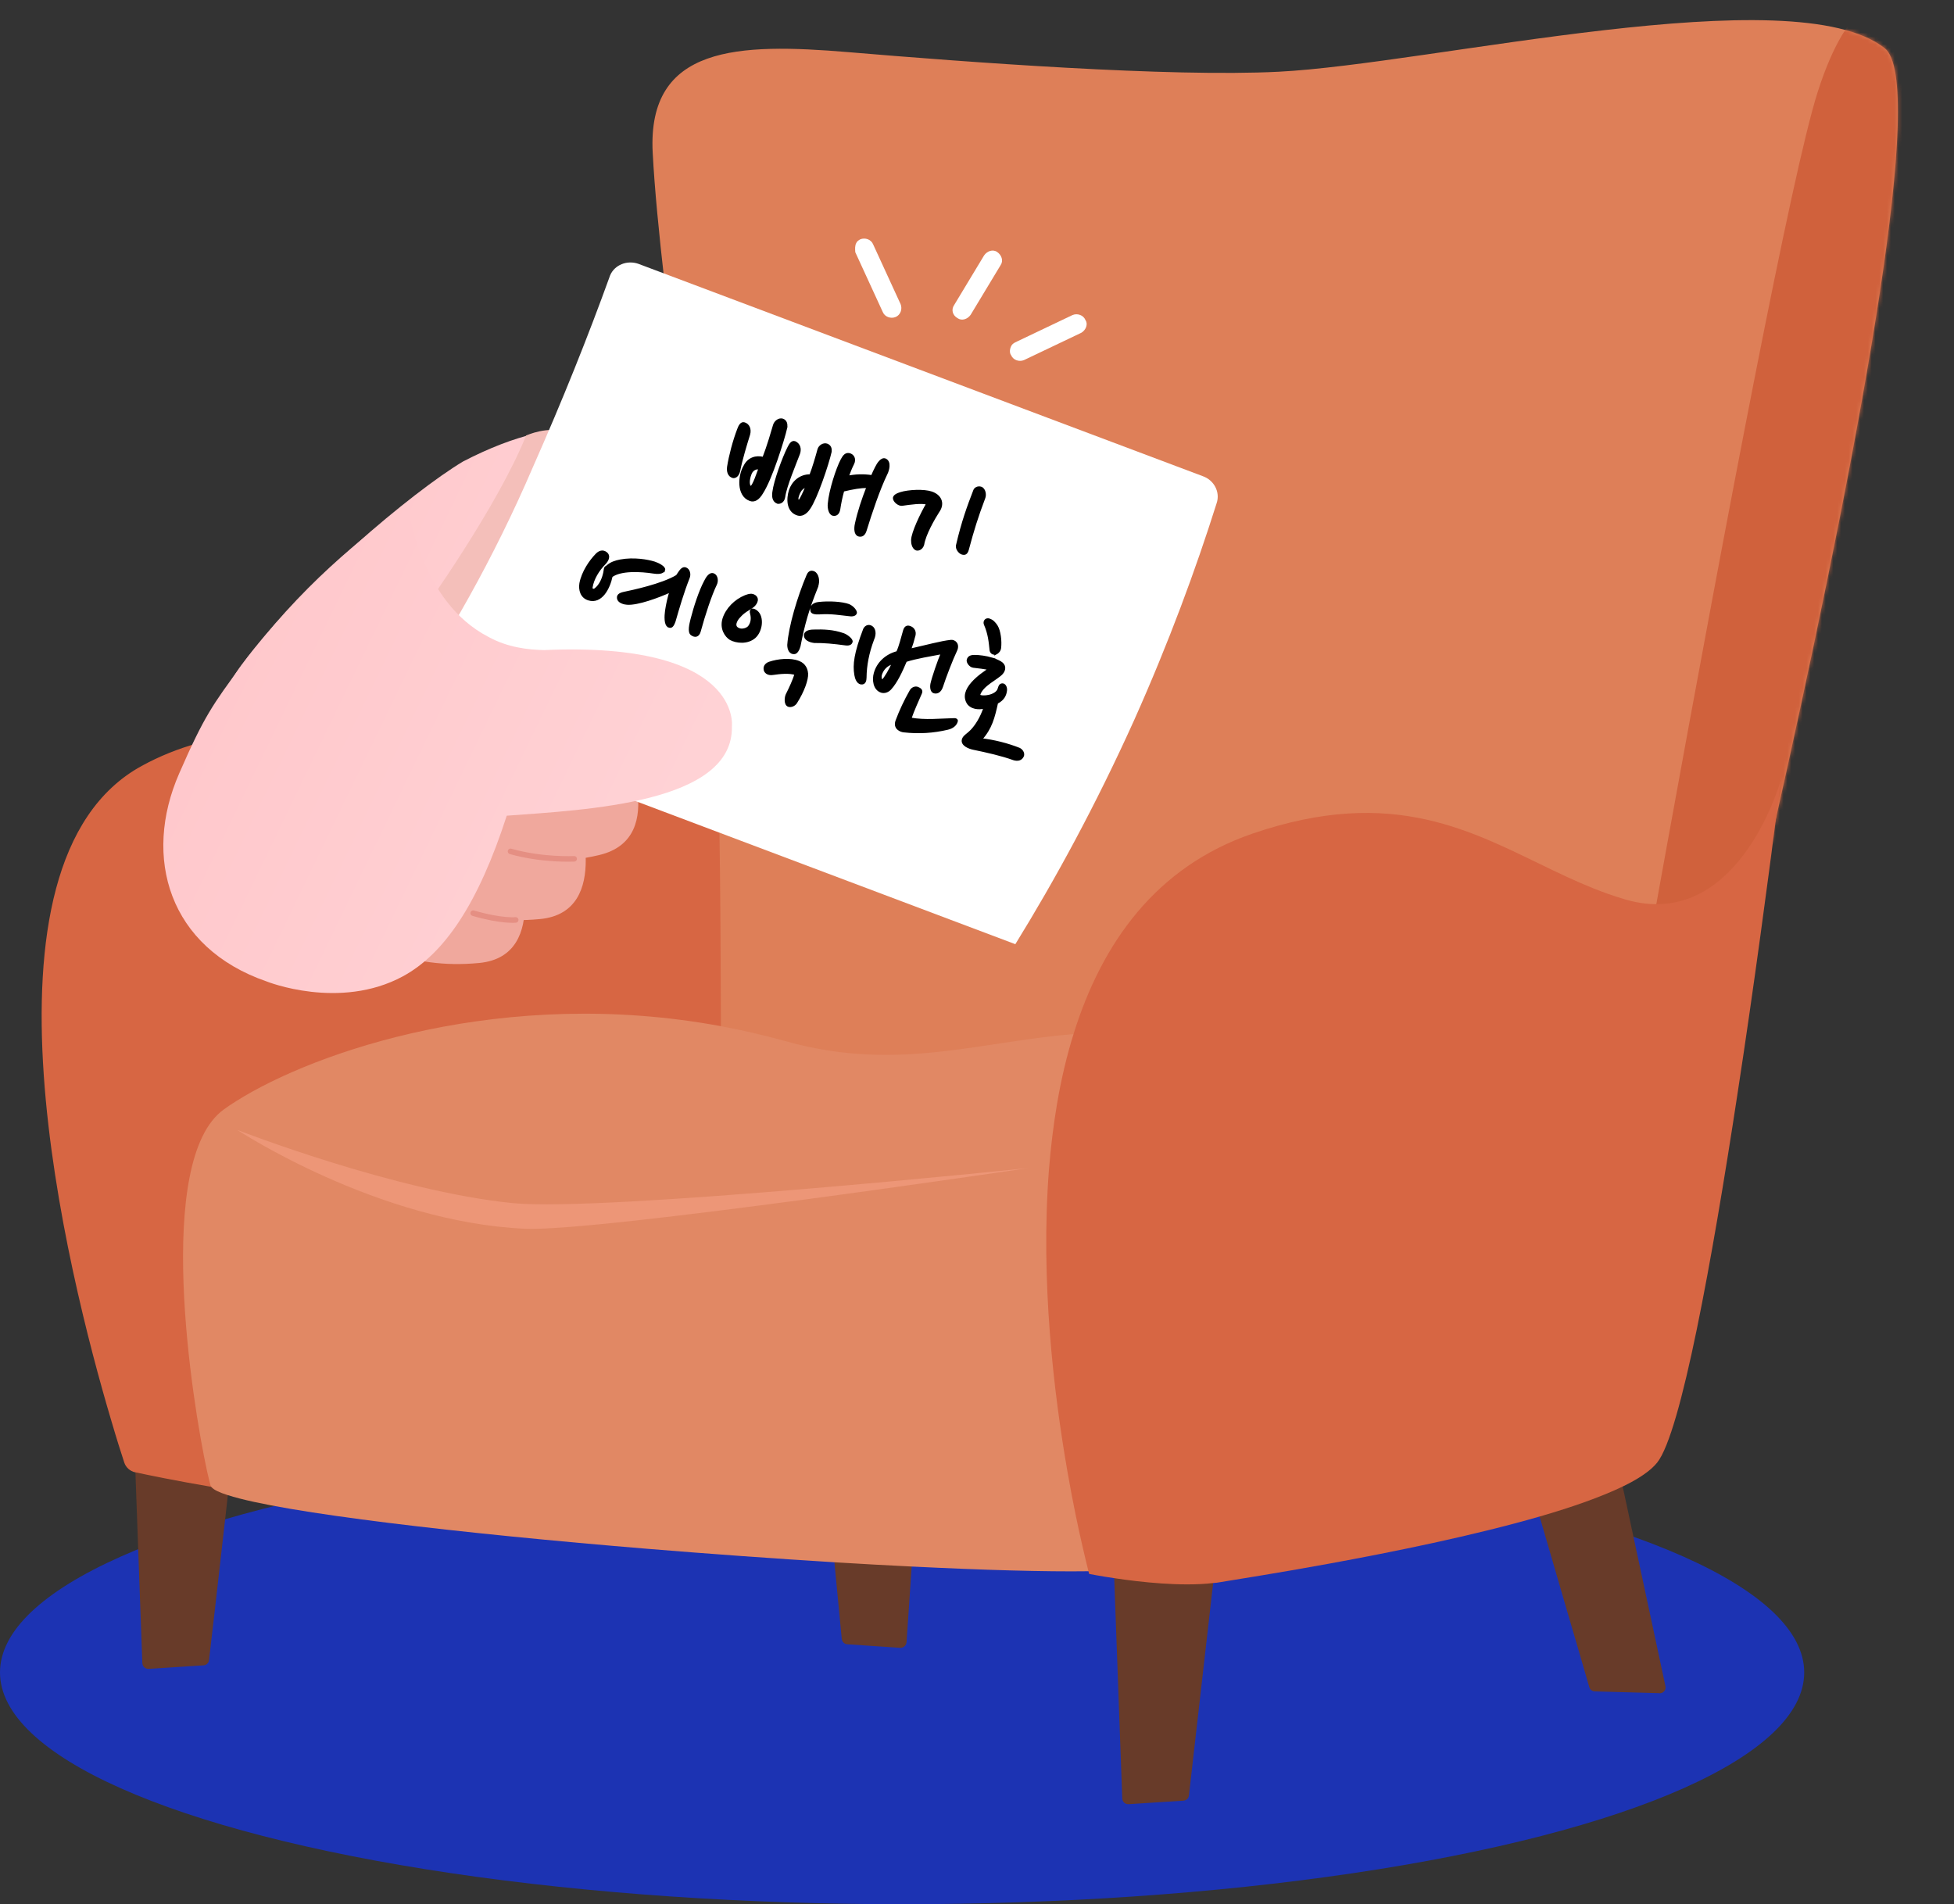 <svg width="510" height="497" viewBox="0 0 510 497" fill="none" xmlns="http://www.w3.org/2000/svg">
<rect x="0" y="0" width="510" height="497" fill="#333333" stroke="none"/>
<ellipse cx="235.452" cy="436.506" rx="235.452" ry="60.494" fill="#1C33B3"/>
<g clip-path="url(#clip0_33_846)">
<path d="M240.837 366.555L236.61 428.621C236.533 429.467 235.803 430.12 234.957 430.082L221.161 429.159C220.392 429.121 219.777 428.506 219.7 427.738L213.359 361.752C213.244 360.714 214.205 359.868 215.204 360.061L239.569 364.941C240.338 365.095 240.876 365.787 240.837 366.594V366.555Z" fill="#683B29"/>
<path d="M326.653 325.357L310.32 468.589C310.243 469.358 309.628 469.934 308.86 469.973L294.563 470.895C293.68 470.934 292.949 470.28 292.911 469.396L287.492 320.669C287.492 319.708 288.299 318.939 289.26 319.054L325.347 323.628C326.192 323.743 326.807 324.512 326.692 325.357H326.653Z" fill="#683B29"/>
<path d="M433.145 441.918L416.274 441.457C415.582 441.457 415.005 440.995 414.813 440.342L411.854 430.158L409.433 421.895L401.862 395.877L396.674 378.045L394.944 372.089L386.221 342.074C385.952 341.19 386.528 340.268 387.45 340.114L410.893 336.194C411.7 336.04 412.507 336.578 412.661 337.424L416.773 356.563L421.116 376.777L423.537 388.037L431.454 424.97L434.682 440.073C434.913 441.072 434.106 441.995 433.106 441.956L433.145 441.918Z" fill="#683B29"/>
<path d="M69.55 288.346C70.396 288.462 71.011 289.23 70.895 290.076L60.02 385.5L59.635 388.843L59.481 390.189L55.984 421.01L55.485 425.238L54.562 433.27C54.486 434.038 53.871 434.615 53.102 434.653L50.719 434.807L38.806 435.575C37.922 435.614 37.192 434.961 37.153 434.077L36.615 419.434L35.347 384.309L35.039 375.777L31.734 285.387C31.734 284.427 32.541 283.658 33.502 283.773L61.749 287.347L69.589 288.346H69.55Z" fill="#683B29"/>
<path d="M226.464 354.835C226.81 356.487 226.08 358.14 224.658 358.986C223.659 359.562 222.39 360.292 220.892 361.176C218.893 362.291 216.472 363.636 213.705 365.134C206.903 368.824 197.948 373.436 187.995 377.894C183.537 379.892 178.887 381.89 174.121 383.735C159.133 389.615 143.223 394.304 129.695 394.803C128.888 394.803 128.042 394.842 127.235 394.842C102.601 394.842 77.659 391.729 59.635 388.808C58.136 388.577 56.676 388.308 55.254 388.078C45.8 386.464 38.729 385.003 35.347 384.273H35.27C33.925 383.966 32.849 383.005 32.426 381.698C31.696 379.508 30.466 375.626 28.967 370.515C17.746 332.66 -9.271 225.246 36.961 199.92C74.47 179.359 120.126 200.804 145.567 203.417C156.097 204.493 165.474 203.34 172.968 201.495C179.079 200.035 183.959 198.113 187.188 196.653C187.188 196.653 187.226 196.653 187.265 196.615C189.532 195.577 192.145 196.884 192.683 199.305L208.594 272.554L226.464 354.758V354.835Z" fill="#D76643"/>
<path d="M333.801 18.718C305.209 20.179 252.405 16.22 221.391 13.607C192.798 11.224 168.894 11.801 170.355 39.855C172.315 77.402 184.843 152.496 187.303 199.382C188.801 227.783 187.956 388.924 187.956 388.924L424.345 376.549C424.345 376.549 513.812 29.825 491.906 12.569C468.079 -6.147 373.308 16.72 333.801 18.718Z" fill="#DE7F58"/>
<mask id="mask0_33_846" style="mask-type:luminance" maskUnits="userSpaceOnUse" x="170" y="5" width="326" height="384">
<path d="M333.801 18.718C305.209 20.179 252.405 16.22 221.391 13.607C192.798 11.224 168.894 11.801 170.355 39.855C172.315 77.402 184.843 152.496 187.303 199.382C188.801 227.783 187.956 388.924 187.956 388.924L424.345 376.549C424.345 376.549 513.812 29.825 491.906 12.569C468.079 -6.147 373.308 16.72 333.801 18.718Z" fill="white"/>
</mask>
<g mask="url(#mask0_33_846)">
<path d="M492.521 0.078C492.521 0.078 482.875 -2.535 474.382 24.136C461.008 66.102 405.744 386.002 405.744 386.002L438.987 388.961L509.008 14.413L492.521 0.078Z" fill="#D0613C"/>
</g>
<path d="M327.499 381.656C326.577 385.768 325.693 389.573 324.924 392.878C323.464 398.912 322.272 403.408 321.657 405.676C321.388 406.752 321.235 407.29 321.235 407.29C321.235 407.29 320.312 407.482 317.276 407.828C313.356 408.251 305.862 408.942 292.142 409.826C291.681 409.826 291.22 409.865 290.759 409.903C288.799 410.018 286.531 410.057 284.033 410.095C272.85 410.249 256.632 409.788 237.955 408.865C231.498 408.558 224.734 408.174 217.778 407.751C202.176 406.79 185.573 405.599 169.163 404.254C120.625 400.257 73.893 394.877 59.443 390.226C57.252 389.535 55.792 388.843 55.215 388.151C55.215 388.151 54.985 387.844 54.947 387.69C54.716 386.883 54.408 385.576 54.024 383.885C50.104 365.9 40.151 302.758 58.405 289.576C59.404 288.846 60.481 288.115 61.672 287.385C82.309 274.357 131.732 257.371 188.11 267.824C193.682 268.861 199.332 270.168 205.058 271.744C206.249 272.09 207.402 272.397 208.555 272.666C222.89 276.125 235.38 275.702 247.486 274.242C252.981 273.588 258.438 272.705 263.934 271.897C269.238 271.09 274.579 270.36 280.152 269.899C292.45 268.9 305.747 269.284 321.388 273.665C326.999 275.241 330.766 279.814 333.187 286.386C334.724 290.613 335.685 295.648 336.223 301.259C338.413 325.009 332.495 358.675 327.46 381.656H327.499Z" fill="#E18864"/>
<mask id="mask1_33_846" style="mask-type:luminance" maskUnits="userSpaceOnUse" x="47" y="264" width="290" height="147">
<path d="M54.984 387.652C52.256 378.083 38.497 303.988 58.443 289.538C78.427 275.126 138.533 252.99 205.096 271.706C248.177 283.812 273.964 260.292 321.465 273.628C356.014 283.312 321.234 407.291 321.234 407.291C321.234 407.291 316.469 408.29 292.142 409.827C249.906 412.517 57.713 397.26 54.984 387.652Z" fill="white"/>
</mask>
<g mask="url(#mask1_33_846)">
<path d="M268.314 304.872C268.314 304.872 157.748 316.362 133.882 314.018C103.137 310.982 61.94 294.918 61.94 294.918C61.94 294.918 98.487 319.014 137.072 320.705C156.095 321.551 268.314 304.872 268.314 304.872Z" fill="#ED9677"/>
</g>
<path d="M464.774 203.76C464.774 204.106 464.274 207.796 463.506 213.868C461.623 228.395 457.933 256.603 453.437 285.849C446.904 328.738 438.756 373.933 432.53 381.734C430.84 383.848 427.727 385.962 423.576 387.96C417.927 390.689 410.394 393.34 401.901 395.8C384.607 400.796 363.432 405.1 346.56 408.175C333.11 410.634 322.387 412.287 318.506 412.94C317.929 413.055 317.314 413.132 316.661 413.171C308.475 414.132 297.676 412.94 290.836 411.903C286.877 411.326 284.264 410.788 284.264 410.788C284.264 410.788 284.187 410.519 284.072 410.019C283.803 408.905 283.188 406.522 282.419 403.102C281.92 400.95 281.381 398.413 280.767 395.493C280.075 392.149 279.345 388.306 278.614 384.117C275.04 363.672 271.543 334.195 273.772 305.41C274.233 299.569 274.925 293.804 275.886 288.116C276.962 281.814 278.384 275.665 280.229 269.785C287.646 245.996 301.788 226.204 326.845 217.596C363.931 204.875 384.492 217.211 405.59 227.28C410.164 229.471 414.775 231.546 419.618 233.275C421.193 233.813 422.769 234.351 424.383 234.813C453.322 243.114 464.428 204.875 464.774 203.684V203.76Z" fill="#D76643"/>
</g>
<path d="M263.948 90.296C264.134 89.848 264.553 89.601 264.971 89.355L279.941 82.222C281.212 81.698 282.774 82.244 283.298 83.514C284.023 84.553 283.477 86.115 282.222 86.856L267.252 93.988C265.981 94.512 264.419 93.966 263.896 92.696C263.417 92.075 263.559 90.977 263.948 90.296Z" fill="white"/>
<path d="M249.035 79.62L256.851 66.666C257.643 65.522 259.131 64.984 260.274 65.776C261.418 66.568 261.956 68.055 261.164 69.199L253.348 82.153C252.556 83.297 251.068 83.835 249.925 83.043C248.564 82.266 248.243 80.764 249.035 79.62Z" fill="white"/>
<path d="M223.501 63.408C223.688 62.96 224.106 62.713 224.525 62.466C225.795 61.943 227.357 62.488 227.881 63.759L235.058 79.379C235.582 80.65 235.036 82.212 233.766 82.736C232.495 83.259 230.933 82.713 230.41 81.443L223.232 65.823C223.172 64.956 223.112 64.088 223.501 63.408Z" fill="white"/>
<path d="M182.594 145.446C182.594 145.446 122.654 242.312 110.916 246.348C87.361 254.797 75.385 246.913 75.385 246.913L53.556 231.396C57.748 217.251 46.733 195.525 63.088 173.478C78.323 152.975 107.458 128.499 120.837 120.46C176.86 91.408 182.594 145.446 182.594 145.446Z" fill="url(#paint0_linear_33_846)"/>
<path d="M162.07 192.719C162.07 192.719 175.349 218.685 156.395 223.166C137.441 227.647 126.4 220.95 126.4 220.95L126.815 189.188L162.07 192.719Z" fill="#F0A89D"/>
<path d="M150.397 210.419C150.397 210.419 160.165 238.013 140.976 239.873C121.788 241.732 111.407 233.79 111.407 233.79L115.918 202.305L150.397 210.419Z" fill="#F0A89D"/>
<path d="M134.51 221.882C134.51 221.882 144.278 249.476 125.09 251.336C105.901 253.195 95.52 245.253 95.52 245.253L100.031 213.768L134.51 221.882Z" fill="#F0A89D"/>
<path d="M110.393 159.39C110.393 159.39 129.765 132.446 137.313 113.672C137.313 113.672 143.228 110.972 147.759 112.924C152.291 114.875 130.033 160.99 130.033 160.99C130.033 160.99 129.291 169.141 110.393 159.39Z" fill="#F4BFBA"/>
<path d="M103.818 185.689L265.006 246.431C275.261 229.816 285.93 210.32 296.026 187.934C305.071 167.698 312.092 148.615 317.534 131.373C318.556 128.425 316.847 125.293 313.899 124.271L166.615 68.855C163.666 67.833 160.425 69.123 159.254 71.842C153.485 87.827 146.758 104.599 139.153 121.777C128.965 145.529 116.638 167.244 103.818 185.689Z" fill="white"/>
<path d="M224.089 139.717C223.219 139.433 223.126 138.009 223.426 136.688C224.078 133.621 225.207 130.261 226.459 127.065C224.539 127.072 222.69 127.392 220.064 128.021C219.593 129.682 219.258 131.351 219.023 132.924C218.84 133.973 218.272 134.505 217.42 134.324C216.568 134.143 216.233 132.648 216.333 131.522C216.618 128.041 218.493 122.287 219.712 119.994C220.298 118.911 220.759 118.416 221.623 118.54C222.702 118.769 223.224 119.849 222.668 120.977C222.12 122.068 221.654 123.235 221.219 124.448C223.201 124.058 225.362 123.943 227.6 124.3C227.948 123.503 228.295 122.707 228.687 121.979C229.111 121.1 230.132 119.457 231.128 119.985C232.377 120.626 231.832 122.726 231.304 123.722C229.401 127.65 227.316 133.834 225.903 138.44C225.579 139.499 224.958 140 224.051 139.709L224.089 139.717ZM205.185 111.547C205.301 110.721 205.163 109.881 204.263 109.551C203.394 109.268 202.311 109.987 202.025 111.054C200.307 117 199.594 118.589 199.252 119.546C197.342 119.041 195.357 119.628 194.35 121.67C192.891 124.07 192.449 129.317 195.802 130.484C196.886 130.873 197.949 130.248 198.913 128.593C200.097 126.748 201.461 123.397 202.636 120.007C203.815 116.598 204.823 113.251 205.204 111.551L205.185 111.547ZM216.78 117.867C216.857 117.132 216.699 116.386 215.8 116.057C214.93 115.773 213.921 116.429 213.656 117.303C213.104 119.342 212.25 122.247 211.522 124.09C208.767 124.019 206.854 125.947 206.2 128.004C205.486 130.247 205.506 133.416 208.194 134.264C209.158 134.568 210.272 134.072 211.2 132.687C213.045 130.052 216.039 121.172 216.776 117.886L216.78 117.867ZM208.519 118.388C208.975 117.08 208.549 115.921 207.484 115.438C206.623 115.117 206.131 116.219 205.766 116.913C204.433 119.558 202.229 125.559 201.876 128.431C201.71 129.583 201.833 130.776 202.97 131.196C203.349 131.276 204.443 131.153 204.662 129.656C205.041 126.848 207.559 120.954 208.519 118.388ZM195.5 113.368C195.865 112.021 195.378 110.869 194.285 110.518C193.416 110.235 192.958 111.364 192.688 112.078C191.532 115.097 190.519 118.937 190.063 121.827C189.898 122.979 190.176 124.186 191.337 124.492C191.716 124.572 192.595 124.343 192.909 122.867C193.455 120.016 194.699 115.928 195.5 113.368ZM198.271 122.304C197.965 122.813 196.632 127.318 195.906 127.104C195.313 126.919 195.187 125.369 195.895 123.62C196.216 122.758 197.178 121.954 198.271 122.304ZM210.497 126.959C210.312 127.552 209.462 129.409 209.025 130.167C208.796 130.593 208.577 130.784 208.448 130.737C208.135 130.631 208.025 130.311 208.137 129.781C208.258 129.213 208.691 128.197 209.08 127.765C209.391 127.416 210.127 126.84 210.497 126.959Z" fill="black"/>
<path d="M245.104 133.161C243.588 135.549 241.387 139.394 240.917 142.163C240.546 143.351 239.508 143.585 239.048 143.329C238.29 142.891 238.064 141.814 238.085 140.968C238.122 139.117 240.404 134.24 242.047 131.443C240.583 130.974 237.519 131.431 235.458 131.726C234.664 131.834 233.577 130.99 233.366 130.213C233.155 129.436 234.261 128.979 235.046 128.73C237.122 128.083 241.102 127.88 243.151 128.572C245.506 129.409 246.212 131.299 245.123 133.165L245.104 133.161ZM252.561 143.509C252.249 144.511 251.799 144.672 251.058 144.436C250.593 144.297 249.621 143.379 249.796 142.367C251.22 136.221 252.714 132.166 254.296 128.071C254.494 127.42 255.318 127.081 256.002 127.305C256.966 127.609 257.207 129.085 256.893 129.908C254.993 134.945 253.935 138.34 252.565 143.49L252.561 143.509Z" fill="black"/>
<path d="M173.308 148.735C173.025 149.605 171.583 149.595 170.534 149.412C167.317 148.907 162.023 148.594 159.603 150.394C158.899 153.707 156.851 157.387 153.671 156.434C151.697 155.857 151.242 153.901 151.516 152.238C152.082 149.292 154.051 146.446 155.623 144.821C156.4 143.957 157.325 143.699 158.145 144.308C159.289 145.164 158.42 146.464 157.767 147.116C156.072 148.853 154.744 151.103 154.396 153.206C154.324 153.546 154.416 153.764 154.627 153.888C154.895 154.024 155.165 153.962 155.43 153.742C156.644 152.773 157.408 151.135 157.759 149.389C157.901 148.628 157.854 148.104 158.322 147.946C158.33 147.909 158.399 147.864 158.464 147.838C159.446 146.939 160.635 146.558 161.913 146.315C165.435 145.659 169.056 146.309 170.799 146.857C171.763 147.161 173.548 148.074 173.323 148.758L173.308 148.735ZM174.549 163.48C173.559 163.111 173.678 160.782 173.872 159.399C174.141 157.577 174.549 155.844 175.038 154.286C171.859 155.747 166.389 157.751 163.681 157.552C162.938 157.512 161.648 157.159 161.38 156.37C161.113 155.483 161.605 155.033 162.849 154.763C164.961 154.322 172.829 152.669 176.69 150.324C177.384 149.384 177.962 148.062 178.926 148.366C179.743 148.618 180.142 149.811 179.709 150.827C178.218 154.585 177.031 158.686 176.045 162.116C175.558 163.477 175.183 163.753 174.545 163.499L174.549 163.48ZM180.536 165.563C179.67 164.983 180.211 162.902 180.522 161.623C181.342 158.414 182.701 154.252 184.013 151.8C184.386 151.068 185.202 149.461 186.267 149.944C187.063 150.292 187.302 151.589 186.797 152.57C185.537 155.151 183.801 160.341 182.598 164.794C182.206 166.174 181.274 166.095 180.536 165.563Z" fill="black"/>
<path d="M196.254 158.436C195.416 159.029 194.122 159.625 193.022 160.895C192.304 161.573 191.044 163.501 192.797 164.19C193.676 164.614 195.173 164.18 195.611 163.423C196.182 162.594 196.411 161.516 196.078 160.198C195.898 159.646 196.009 159.313 196.196 159.175C196.449 159.011 197.072 159.242 197.504 159.631C199.188 161.017 198.788 164.671 196.958 166.3C195.09 167.922 192.262 167.637 190.663 166.783C189.473 166.056 188.088 164.1 188.851 161.532C189.652 158.972 191.876 156.695 194.538 155.618C195.503 155.269 196.223 155.046 197.017 155.591C198.194 156.474 197.027 157.967 196.277 158.421L196.254 158.436ZM213.21 153.214C210.808 159.212 209.806 162.718 208.646 168.644C208.44 169.431 207.931 170.431 207.316 170.439C206.328 170.526 205.773 169.597 205.766 168.329C206.128 163.362 208.443 155.723 210.786 150.186C211.036 149.567 211.522 148.958 212.439 149.39C213.409 149.853 213.839 151.646 213.191 153.209L213.21 153.214ZM221.541 157.95C222.734 158.481 223.517 159.636 223.353 160.037C223.111 160.618 222.253 160.654 221.548 160.524C219.244 160.291 217.021 159.859 213.891 160.065C212.55 160.136 211.927 159.905 211.822 159.467C211.449 158.24 212.467 157.547 213.623 157.416C216.283 157.091 219.761 157.295 221.56 157.954L221.541 157.95ZM222.227 167.572C222.121 167.886 221.798 168.292 220.774 168.174C217.447 167.724 215.138 167.511 212.523 167.529C211.174 167.361 210.058 166.748 210.108 165.77C210.155 164.988 211.085 164.612 212.334 164.601C214.98 164.529 217.382 164.585 220.145 165.547C220.829 165.772 222.52 166.942 222.227 167.572ZM210.63 175.792C210.729 177.376 209.657 180.373 207.808 183.303C207.37 184.061 206.402 184.429 205.763 184.175C204.838 183.78 205.042 181.984 205.361 181.32C206.321 179.407 207.139 177.602 207.676 175.916C206.035 175.35 203.546 175.613 201.79 175.873C200.249 176.139 199.668 175.244 199.609 174.776C199.419 173.806 200.155 173.231 200.818 172.996C203.074 172.248 206.255 171.895 208.48 172.783C210.089 173.402 210.562 174.808 210.615 175.769L210.63 175.792Z" fill="black"/>
<path d="M238.683 165.726C238.376 166.987 237.985 168.269 237.506 169.591C241.723 168.647 245.695 167.552 248.142 167.3C249.142 167.156 250.299 168.134 249.513 169.787C248.493 171.885 246.594 176.823 245.872 179.103C245.344 180.752 244.375 180.843 243.763 180.653C243.112 180.456 242.962 179.395 243.136 178.482C243.524 176.745 244.987 172.466 245.873 170.438C242.986 170.992 239.054 171.621 236.417 172.486C235.238 175.242 233.979 178.002 232.357 179.774C231.619 180.547 230.751 180.719 230.063 180.513C228.135 179.906 227.876 177.398 228.347 175.737C229.105 173.01 231.315 170.987 234.204 170.235C234.917 168.745 235.413 166.595 236.003 164.564C236.306 163.599 236.868 163.283 237.893 163.857C238.523 164.248 238.844 164.969 238.669 165.704L238.683 165.726ZM225.887 176.797C225.865 177.643 225.703 178.499 224.688 178.343C223.798 178.154 223.414 176.984 223.276 176.144C222.814 173.474 223.191 170.488 225.557 164.284C225.808 163.664 226.589 163.059 227.478 163.624C228.28 164.13 228.511 165.465 227.857 166.869C226.528 170.425 225.92 173.659 225.883 176.816L225.887 176.797ZM230.44 177.527C230.957 177.142 232.468 174.594 233.078 173.023C231.311 173.518 230.326 174.713 229.904 176.048C229.651 176.865 229.988 177.886 230.44 177.527ZM240.348 180.897C239.47 182.887 238.265 185.579 237.585 187.571C241.588 188.283 245.37 187.8 249.106 187.723C249.561 187.721 249.79 187.947 249.715 188.208C249.417 189.332 248.423 189.912 247.339 190.176C243.59 191.062 239.841 191.294 235.937 190.861C235.099 190.802 233.312 190.086 234.022 188.14C235.034 185.427 236.252 182.856 237.706 180.297C238.136 179.577 238.92 179.328 239.506 179.551C240.088 179.794 240.679 180.176 240.352 180.878L240.348 180.897Z" fill="black"/>
<path d="M259.913 170.55C259.034 170.779 258.579 170.128 258.559 169.57C258.354 167.647 258.19 165.436 257.056 162.861C256.92 162.476 257.038 162.106 257.265 161.877C257.484 161.686 257.8 161.595 258.17 161.713C259.04 161.997 259.602 162.611 260.109 163.391C260.91 164.649 261.231 167.328 261 169.159C260.926 169.697 260.62 170.206 259.909 170.569L259.913 170.55ZM258.74 171.884C259.527 172.09 260.471 172.489 261.138 172.888C262.367 173.623 262.292 174.814 261.507 175.716C260.321 177.106 256.133 178.848 255.514 181.486C256.2 182.165 260.103 181.768 260.68 179.793C260.846 179.294 260.949 178.624 261.696 178.644C262.337 178.701 262.603 179.589 262.56 180.074C262.438 181.393 261.869 182.578 260.209 183.412C259.351 187.266 258.684 190.032 256.042 192.973C259.351 193.319 262.991 194.251 266.073 195.479C266.922 195.956 267.181 196.783 266.951 197.308C266.557 198.233 265.639 198.453 264.581 198.13C261.421 196.984 257.568 196.126 253.967 195.381C253.021 195.18 250.908 194.415 251.35 192.985C251.634 192.116 252.469 191.818 253.583 190.67C254.701 189.503 256.119 187.391 256.998 184.65C256.355 184.79 254.141 185.249 252.766 183.711C250.137 180.067 256.103 176.012 258.26 174.611C257.124 174.369 255.203 174.1 254.02 173.987C253.156 173.863 252.445 172.743 252.61 172.244C252.79 171.49 253.381 171.22 254.349 171.228C255.56 171.208 257.382 171.477 258.782 171.873L258.74 171.884Z" fill="black"/>
<path d="M224.089 139.717C223.219 139.433 223.126 138.009 223.426 136.688C224.078 133.621 225.207 130.261 226.459 127.065C224.539 127.072 222.69 127.392 220.064 128.021C219.593 129.682 219.258 131.351 219.023 132.924C218.84 133.973 218.272 134.505 217.42 134.324C216.568 134.143 216.233 132.648 216.333 131.522C216.618 128.041 218.493 122.287 219.712 119.994C220.298 118.911 220.759 118.416 221.623 118.54C222.702 118.769 223.224 119.849 222.668 120.977C222.12 122.068 221.654 123.235 221.219 124.448C223.201 124.058 225.362 123.943 227.6 124.3C227.948 123.503 228.295 122.707 228.687 121.979C229.111 121.1 230.132 119.457 231.128 119.985C232.377 120.626 231.832 122.726 231.304 123.722C229.401 127.65 227.316 133.834 225.903 138.44C225.579 139.499 224.958 140 224.051 139.709L224.089 139.717ZM205.185 111.547C205.301 110.721 205.163 109.881 204.263 109.551C203.394 109.268 202.311 109.987 202.025 111.054C200.307 117 199.594 118.589 199.252 119.546C197.342 119.041 195.357 119.628 194.35 121.67C192.891 124.07 192.449 129.317 195.802 130.484C196.886 130.873 197.949 130.248 198.913 128.593C200.097 126.748 201.461 123.397 202.636 120.007C203.815 116.598 204.823 113.251 205.204 111.551L205.185 111.547ZM216.78 117.867C216.857 117.132 216.699 116.386 215.8 116.057C214.93 115.773 213.921 116.429 213.656 117.303C213.104 119.342 212.25 122.247 211.522 124.09C208.767 124.019 206.854 125.947 206.2 128.004C205.486 130.247 205.506 133.416 208.194 134.264C209.158 134.568 210.272 134.072 211.2 132.687C213.045 130.052 216.039 121.172 216.776 117.886L216.78 117.867ZM208.519 118.388C208.975 117.08 208.549 115.921 207.484 115.438C206.623 115.117 206.131 116.219 205.766 116.913C204.433 119.558 202.229 125.559 201.876 128.431C201.71 129.583 201.833 130.776 202.97 131.196C203.349 131.276 204.443 131.153 204.662 129.656C205.041 126.848 207.559 120.954 208.519 118.388ZM195.5 113.368C195.865 112.021 195.378 110.869 194.285 110.518C193.416 110.235 192.958 111.364 192.688 112.078C191.532 115.097 190.519 118.937 190.063 121.827C189.898 122.979 190.176 124.186 191.337 124.492C191.716 124.572 192.595 124.343 192.909 122.867C193.455 120.016 194.699 115.928 195.5 113.368ZM198.271 122.304C197.965 122.813 196.632 127.318 195.906 127.104C195.313 126.919 195.187 125.369 195.895 123.62C196.216 122.758 197.178 121.954 198.271 122.304ZM210.497 126.959C210.312 127.552 209.462 129.409 209.025 130.167C208.796 130.593 208.577 130.784 208.448 130.737C208.135 130.631 208.025 130.311 208.137 129.781C208.258 129.213 208.691 128.197 209.08 127.765C209.391 127.416 210.127 126.84 210.497 126.959Z" stroke="black" stroke-width="0.581"/>
<path d="M245.104 133.161C243.588 135.549 241.387 139.394 240.917 142.163C240.546 143.351 239.508 143.585 239.048 143.329C238.29 142.891 238.064 141.814 238.085 140.968C238.122 139.117 240.404 134.24 242.047 131.443C240.583 130.974 237.519 131.431 235.458 131.726C234.664 131.834 233.577 130.99 233.366 130.213C233.155 129.436 234.261 128.979 235.046 128.73C237.122 128.083 241.102 127.88 243.151 128.572C245.506 129.409 246.212 131.299 245.123 133.165L245.104 133.161ZM252.561 143.509C252.249 144.511 251.799 144.672 251.058 144.436C250.593 144.297 249.621 143.379 249.796 142.367C251.22 136.221 252.714 132.166 254.296 128.071C254.494 127.42 255.318 127.081 256.002 127.305C256.966 127.609 257.207 129.085 256.893 129.908C254.993 134.945 253.935 138.34 252.565 143.49L252.561 143.509Z" stroke="black" stroke-width="0.581"/>
<path d="M173.308 148.735C173.025 149.605 171.583 149.595 170.534 149.412C167.317 148.907 162.023 148.594 159.603 150.394C158.899 153.707 156.851 157.387 153.671 156.434C151.697 155.857 151.242 153.901 151.516 152.238C152.082 149.292 154.051 146.446 155.623 144.821C156.4 143.957 157.325 143.699 158.145 144.308C159.289 145.164 158.42 146.464 157.767 147.116C156.072 148.853 154.744 151.103 154.396 153.206C154.324 153.546 154.416 153.764 154.627 153.888C154.895 154.024 155.165 153.962 155.43 153.742C156.644 152.773 157.408 151.135 157.759 149.389C157.901 148.628 157.854 148.104 158.322 147.946C158.33 147.909 158.399 147.864 158.464 147.838C159.446 146.939 160.635 146.558 161.913 146.315C165.435 145.659 169.056 146.309 170.799 146.857C171.763 147.161 173.548 148.074 173.323 148.758L173.308 148.735ZM174.549 163.48C173.559 163.111 173.678 160.782 173.872 159.399C174.141 157.577 174.549 155.844 175.038 154.286C171.859 155.747 166.389 157.751 163.681 157.552C162.938 157.512 161.648 157.159 161.38 156.37C161.113 155.483 161.605 155.033 162.849 154.763C164.961 154.322 172.829 152.669 176.69 150.324C177.384 149.384 177.962 148.062 178.926 148.366C179.743 148.618 180.142 149.811 179.709 150.827C178.218 154.585 177.031 158.686 176.045 162.116C175.558 163.477 175.183 163.753 174.545 163.499L174.549 163.48ZM180.536 165.563C179.67 164.983 180.211 162.902 180.522 161.623C181.342 158.414 182.701 154.252 184.013 151.8C184.386 151.068 185.202 149.461 186.267 149.944C187.063 150.292 187.302 151.589 186.797 152.57C185.537 155.151 183.801 160.341 182.598 164.794C182.206 166.174 181.274 166.095 180.536 165.563Z" stroke="black" stroke-width="0.581"/>
<path d="M196.254 158.436C195.416 159.029 194.122 159.625 193.022 160.895C192.304 161.573 191.044 163.501 192.797 164.19C193.676 164.614 195.173 164.18 195.611 163.423C196.182 162.594 196.411 161.516 196.078 160.198C195.898 159.646 196.009 159.313 196.196 159.175C196.449 159.011 197.072 159.242 197.504 159.631C199.188 161.017 198.788 164.671 196.958 166.3C195.09 167.922 192.262 167.637 190.663 166.783C189.473 166.056 188.088 164.1 188.851 161.532C189.652 158.972 191.876 156.695 194.538 155.618C195.503 155.269 196.223 155.046 197.017 155.591C198.194 156.474 197.027 157.967 196.277 158.421L196.254 158.436ZM213.21 153.214C210.808 159.212 209.806 162.718 208.646 168.644C208.44 169.431 207.931 170.431 207.316 170.439C206.328 170.526 205.773 169.597 205.766 168.329C206.128 163.362 208.443 155.723 210.786 150.186C211.036 149.567 211.522 148.958 212.439 149.39C213.409 149.853 213.839 151.646 213.191 153.209L213.21 153.214ZM221.541 157.95C222.734 158.481 223.517 159.636 223.353 160.037C223.111 160.618 222.253 160.654 221.548 160.524C219.244 160.291 217.021 159.859 213.891 160.065C212.55 160.136 211.927 159.905 211.822 159.467C211.449 158.24 212.467 157.547 213.623 157.416C216.283 157.091 219.761 157.295 221.56 157.954L221.541 157.95ZM222.227 167.572C222.121 167.886 221.798 168.292 220.774 168.174C217.447 167.724 215.138 167.511 212.523 167.529C211.174 167.361 210.058 166.748 210.108 165.77C210.155 164.988 211.085 164.612 212.334 164.601C214.98 164.529 217.382 164.585 220.145 165.547C220.829 165.772 222.52 166.942 222.227 167.572ZM210.63 175.792C210.729 177.376 209.657 180.373 207.808 183.303C207.37 184.061 206.402 184.429 205.763 184.175C204.838 183.78 205.042 181.984 205.361 181.32C206.321 179.407 207.139 177.602 207.676 175.916C206.035 175.35 203.546 175.613 201.79 175.873C200.249 176.139 199.668 175.244 199.609 174.777C199.419 173.806 200.155 173.231 200.818 172.996C203.074 172.248 206.255 171.895 208.48 172.783C210.089 173.402 210.562 174.808 210.615 175.769L210.63 175.792Z" stroke="black" stroke-width="0.581"/>
<path d="M238.683 165.726C238.376 166.987 237.985 168.269 237.506 169.591C241.723 168.647 245.695 167.552 248.142 167.3C249.142 167.156 250.299 168.134 249.513 169.787C248.493 171.885 246.594 176.823 245.872 179.103C245.344 180.752 244.375 180.843 243.763 180.653C243.112 180.456 242.962 179.395 243.136 178.482C243.524 176.745 244.987 172.466 245.873 170.438C242.986 170.992 239.054 171.621 236.417 172.486C235.238 175.242 233.979 178.002 232.357 179.774C231.619 180.547 230.751 180.719 230.063 180.513C228.135 179.906 227.876 177.398 228.347 175.737C229.105 173.01 231.315 170.987 234.204 170.235C234.917 168.745 235.413 166.595 236.003 164.564C236.306 163.599 236.868 163.283 237.893 163.857C238.523 164.248 238.844 164.969 238.669 165.704L238.683 165.726ZM225.887 176.797C225.865 177.643 225.703 178.499 224.688 178.343C223.798 178.154 223.414 176.984 223.276 176.144C222.814 173.474 223.191 170.488 225.557 164.284C225.808 163.664 226.589 163.059 227.478 163.624C228.28 164.13 228.511 165.465 227.857 166.869C226.528 170.425 225.92 173.659 225.883 176.816L225.887 176.797ZM230.44 177.527C230.957 177.142 232.468 174.594 233.078 173.023C231.311 173.518 230.326 174.713 229.904 176.048C229.651 176.865 229.988 177.886 230.44 177.527ZM240.348 180.897C239.47 182.887 238.265 185.579 237.585 187.571C241.588 188.283 245.37 187.8 249.106 187.723C249.561 187.721 249.79 187.947 249.715 188.208C249.417 189.332 248.423 189.912 247.339 190.176C243.59 191.062 239.841 191.294 235.937 190.861C235.099 190.802 233.312 190.086 234.022 188.14C235.034 185.427 236.252 182.856 237.706 180.297C238.136 179.577 238.92 179.328 239.506 179.551C240.088 179.794 240.679 180.176 240.352 180.878L240.348 180.897Z" stroke="black" stroke-width="0.581"/>
<path d="M259.913 170.55C259.034 170.779 258.579 170.128 258.559 169.57C258.354 167.647 258.19 165.436 257.056 162.861C256.92 162.476 257.038 162.106 257.265 161.877C257.484 161.686 257.8 161.595 258.17 161.713C259.04 161.997 259.602 162.611 260.109 163.391C260.91 164.649 261.231 167.328 261 169.159C260.926 169.697 260.62 170.206 259.909 170.569L259.913 170.55ZM258.74 171.884C259.527 172.09 260.471 172.489 261.138 172.888C262.367 173.623 262.292 174.814 261.507 175.716C260.321 177.106 256.133 178.848 255.514 181.486C256.2 182.165 260.103 181.768 260.68 179.793C260.846 179.294 260.949 178.624 261.696 178.644C262.337 178.701 262.603 179.589 262.56 180.074C262.438 181.393 261.869 182.578 260.209 183.412C259.351 187.266 258.684 190.032 256.042 192.973C259.351 193.319 262.991 194.251 266.073 195.479C266.922 195.956 267.181 196.783 266.951 197.308C266.557 198.233 265.639 198.453 264.581 198.13C261.421 196.984 257.568 196.126 253.967 195.381C253.021 195.18 250.908 194.415 251.35 192.985C251.634 192.116 252.469 191.818 253.583 190.67C254.701 189.503 256.119 187.391 256.998 184.65C256.355 184.79 254.141 185.249 252.766 183.711C250.137 180.067 256.103 176.012 258.26 174.611C257.124 174.369 255.203 174.1 254.02 173.987C253.156 173.863 252.445 172.743 252.61 172.244C252.79 171.49 253.381 171.22 254.349 171.228C255.56 171.208 257.382 171.477 258.782 171.873L258.74 171.884Z" stroke="black" stroke-width="0.581"/>
<path d="M142.037 169.672C193.757 167.402 191.026 189.572 191.026 189.572C191.509 209.655 152.966 211.36 132.263 212.898C124.777 236.037 115.894 248.987 105.16 254.819C88.62 263.769 69.657 256.181 69.657 256.181C44.029 247.375 37.175 223.762 46.771 201.863C53.326 186.835 55.524 183.939 63.047 173.667C78.282 153.163 94.76 139.848 106.585 131.676C106.71 133.879 110.077 157.147 127.353 166.157C132.481 169.027 137.901 169.584 142.037 169.672Z" fill="url(#paint1_linear_33_846)"/>
<path d="M149.855 224.153C149.855 224.153 141.652 224.587 133.255 222.21" stroke="#E58F83" stroke-width="1.451" stroke-linecap="round" stroke-linejoin="round"/>
<path d="M134.598 240.101C134.598 240.101 130.95 240.513 123.499 238.337" stroke="#E58F83" stroke-width="1.451" stroke-linecap="round" stroke-linejoin="round"/>
<defs>
<linearGradient id="paint0_linear_33_846" x1="27.936" y1="136.675" x2="170.287" y2="205.445" gradientUnits="userSpaceOnUse">
<stop stop-color="#FFC3C7"/>
<stop offset="1" stop-color="#FFD4D7"/>
</linearGradient>
<linearGradient id="paint1_linear_33_846" x1="2.071" y1="152.547" x2="188.913" y2="242.833" gradientUnits="userSpaceOnUse">
<stop stop-color="#FFC3C7"/>
<stop offset="1" stop-color="#FFD4D7"/>
</linearGradient>
<clipPath id="clip0_33_846">
<rect width="498.181" height="470.856" fill="white" transform="translate(10.828)"/>
</clipPath>
</defs>
</svg>
